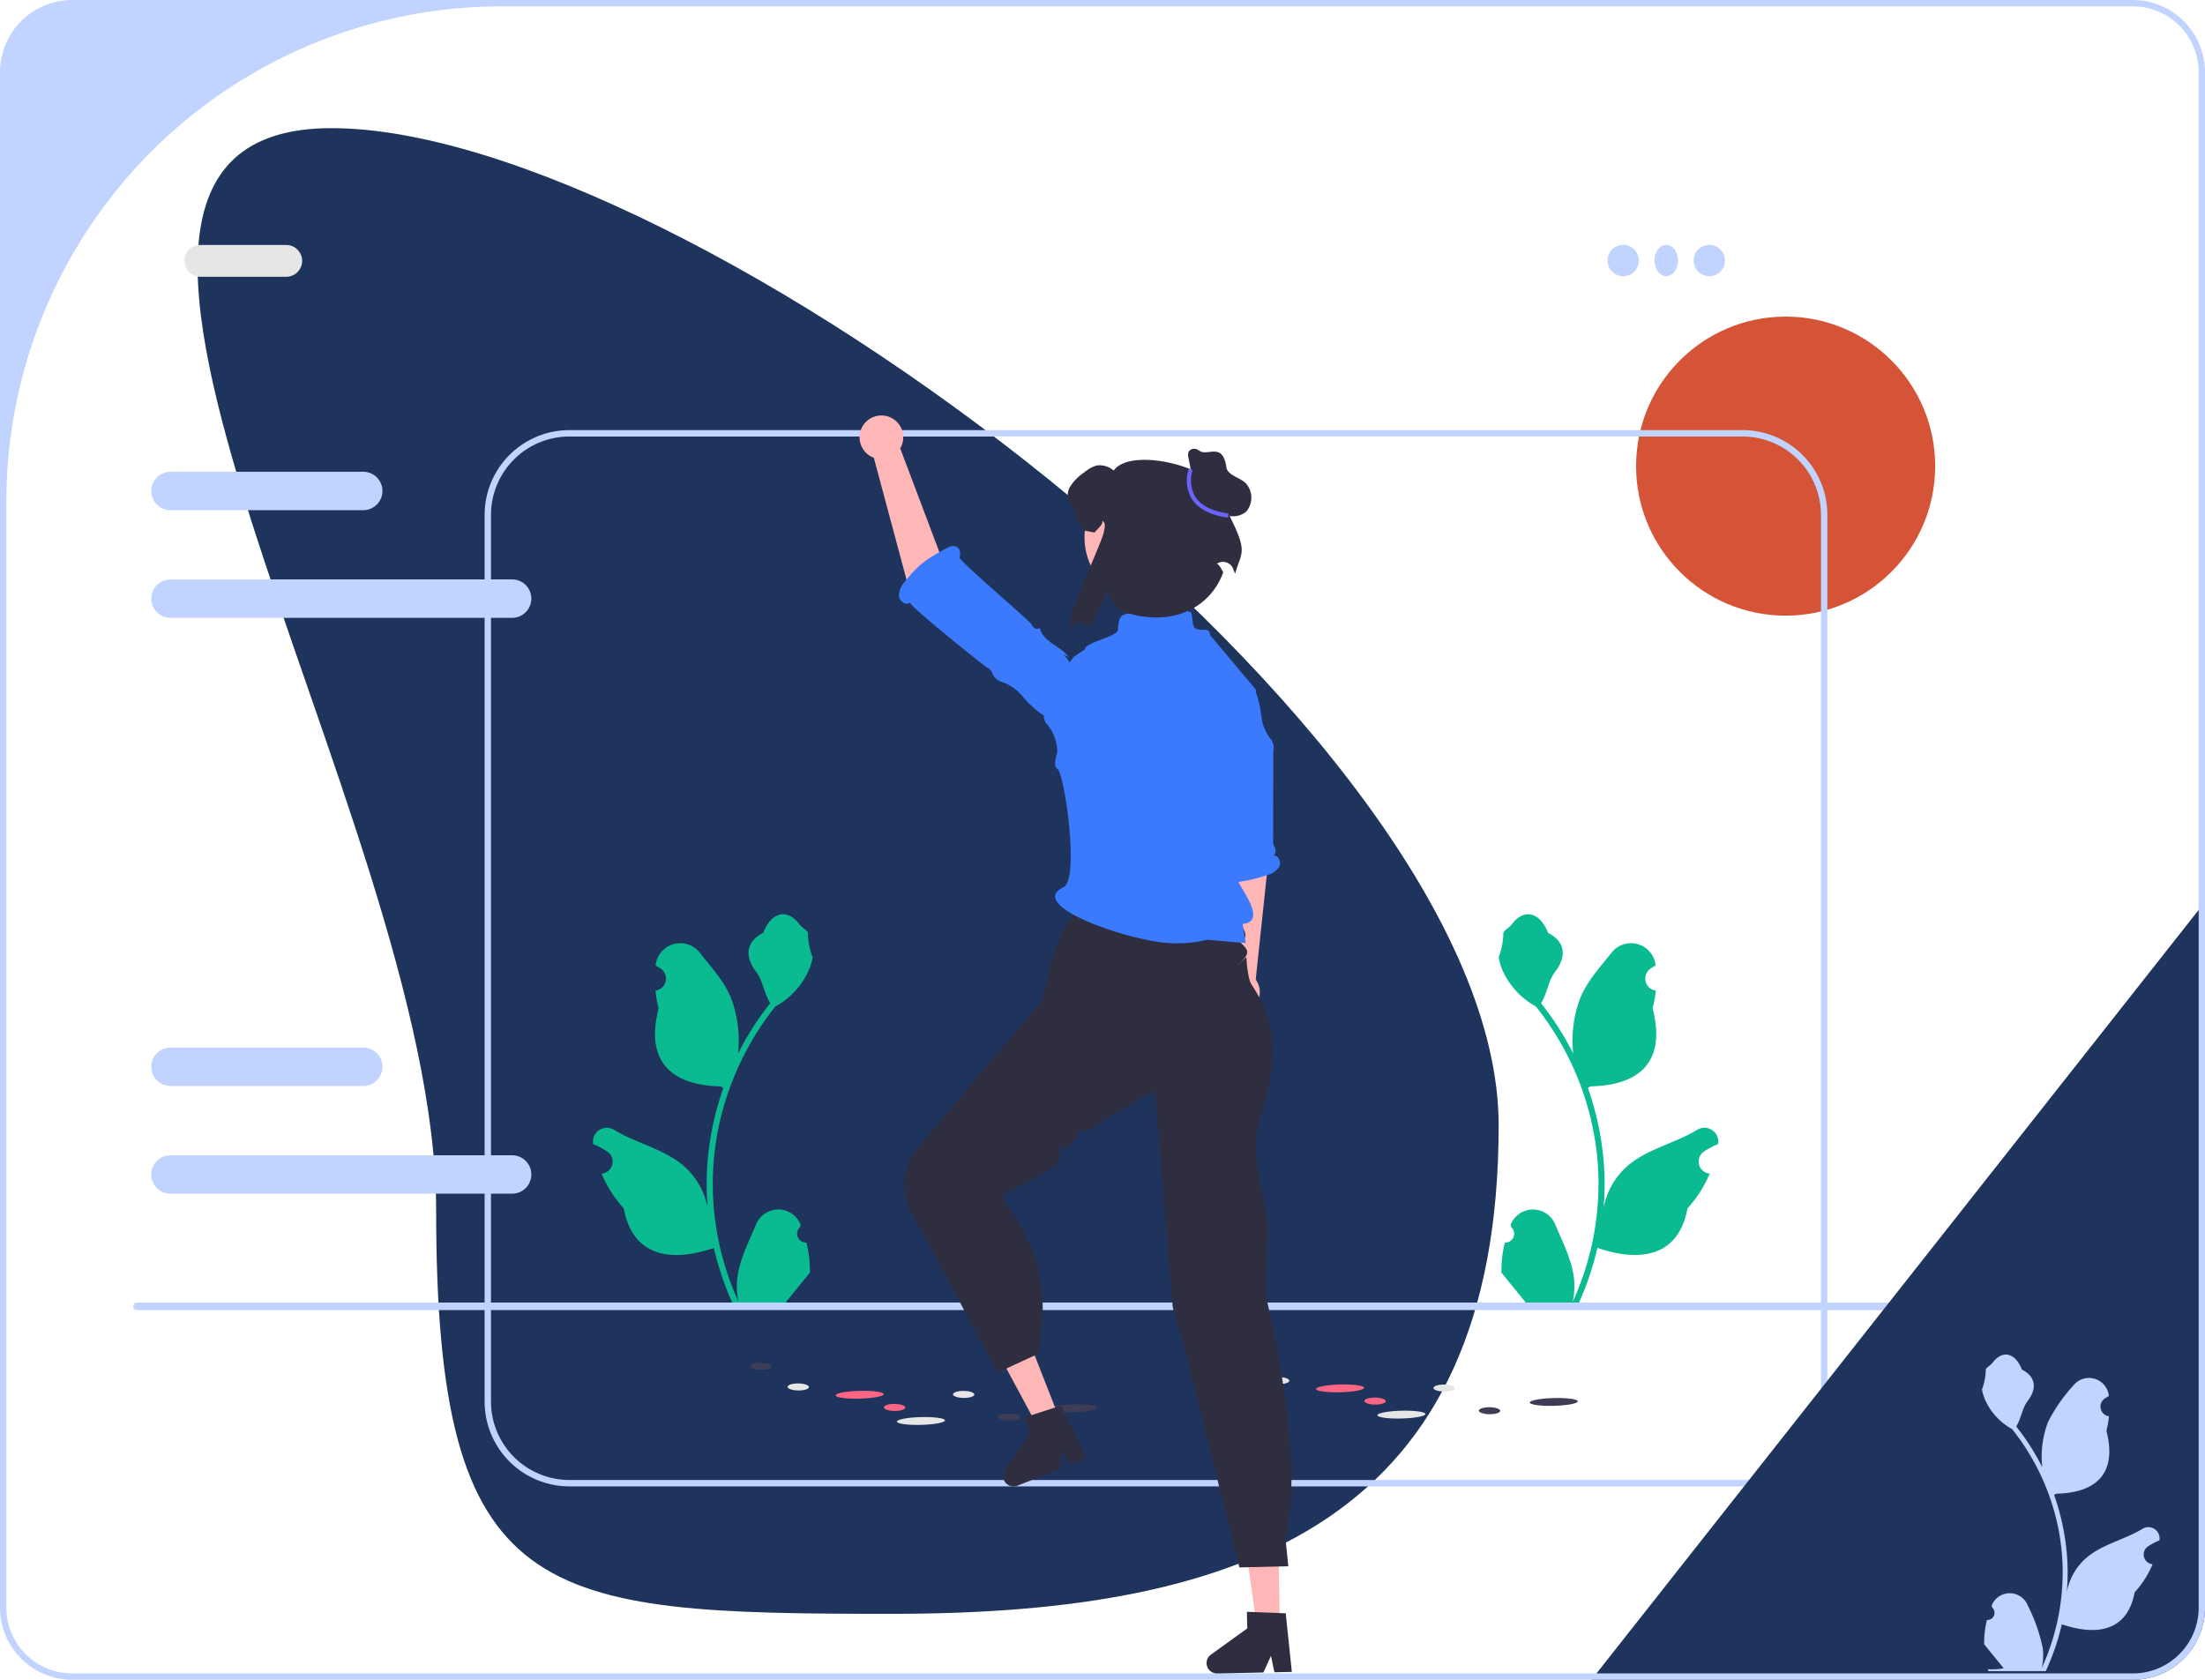 <svg id="treasury_illustration" xmlns="http://www.w3.org/2000/svg" width="281.608" height="214.559" viewBox="0 0 281.608 214.559">
  <g id="Group_241" data-name="Group 241" transform="translate(5.811 10.368)">
    <circle id="Ellipse_42" data-name="Ellipse 42" cx="19.099" cy="19.099" r="19.099" transform="translate(203.139 30.071)" fill="#d55438"/>
    <path id="Path_233" data-name="Path 233" d="M180.461,152.872c0,50.457-32.307,62.407-77.444,62.407s-58.254-1.19-58.254-51.647S-13.738,25.514,31.4,25.514,180.461,102.414,180.461,152.872Z" transform="translate(5.126 -19.514)" fill="#1e345d"/>
    <path id="Path_234" data-name="Path 234" d="M312.969,270.116H163.134a10.837,10.837,0,0,1-10.825-10.825V146.029A10.837,10.837,0,0,1,163.134,135.2H312.969a10.837,10.837,0,0,1,10.825,10.825V259.292a10.837,10.837,0,0,1-10.825,10.825Zm-149.835-134.1a10.023,10.023,0,0,0-10.012,10.012V259.292A10.023,10.023,0,0,0,163.134,269.3H312.969a10.023,10.023,0,0,0,10.012-10.012V146.029a10.023,10.023,0,0,0-10.012-10.012H163.134Z" transform="translate(-96.228 -90.63)" fill="#c1d3ff"/>
    <g id="Group_239" data-name="Group 239" transform="translate(90.008 163.695)">
      <ellipse id="Ellipse_43" data-name="Ellipse 43" cx="3.071" cy="0.498" rx="3.071" ry="0.498" transform="translate(18.718 7.019) rotate(-1.469)" fill="#e6e6e6"/>
      <ellipse id="Ellipse_44" data-name="Ellipse 44" cx="3.071" cy="0.498" rx="3.071" ry="0.498" transform="translate(38.175 5.398) rotate(-1.469)" fill="#3f3d56"/>
      <ellipse id="Ellipse_45" data-name="Ellipse 45" cx="3.071" cy="0.498" rx="3.071" ry="0.498" transform="translate(10.886 3.668) rotate(-1.469)" fill="#ff6584"/>
      <ellipse id="Ellipse_46" data-name="Ellipse 46" cx="0.448" cy="1.364" rx="0.448" ry="1.364" transform="matrix(0.011, -1, 1, 0.011, 4.76, 3.525)" fill="#e6e6e6"/>
      <ellipse id="Ellipse_47" data-name="Ellipse 47" cx="0.448" cy="1.364" rx="0.448" ry="1.364" transform="matrix(0.011, -1, 1, 0.011, 0, 0.896)" fill="#3f3d56"/>
      <ellipse id="Ellipse_48" data-name="Ellipse 48" cx="0.448" cy="1.364" rx="0.448" ry="1.364" transform="matrix(0.011, -1, 1, 0.011, 25.886, 4.479)" fill="#e6e6e6"/>
      <ellipse id="Ellipse_49" data-name="Ellipse 49" cx="0.448" cy="1.364" rx="0.448" ry="1.364" transform="matrix(0.011, -1, 1, 0.011, 17.064, 6.142)" fill="#ff6584"/>
      <ellipse id="Ellipse_50" data-name="Ellipse 50" cx="0.448" cy="1.364" rx="0.448" ry="1.364" transform="matrix(0.011, -1, 1, 0.011, 31.685, 7.373)" fill="#3f3d56"/>
    </g>
    <g id="Group_240" data-name="Group 240" transform="translate(151.369 162.882)">
      <ellipse id="Ellipse_51" data-name="Ellipse 51" cx="3.071" cy="0.498" rx="3.071" ry="0.498" transform="translate(18.718 7.019) rotate(-1.469)" fill="#e6e6e6"/>
      <ellipse id="Ellipse_52" data-name="Ellipse 52" cx="3.071" cy="0.498" rx="3.071" ry="0.498" transform="translate(38.175 5.399) rotate(-1.469)" fill="#3f3d56"/>
      <ellipse id="Ellipse_53" data-name="Ellipse 53" cx="3.071" cy="0.498" rx="3.071" ry="0.498" transform="translate(10.886 3.668) rotate(-1.469)" fill="#ff6584"/>
      <ellipse id="Ellipse_54" data-name="Ellipse 54" cx="0.448" cy="1.364" rx="0.448" ry="1.364" transform="matrix(0.011, -1, 1, 0.011, 4.76, 3.525)" fill="#e6e6e6"/>
      <ellipse id="Ellipse_55" data-name="Ellipse 55" cx="0.448" cy="1.364" rx="0.448" ry="1.364" transform="matrix(0.011, -1, 1, 0.011, 0, 0.896)" fill="#3f3d56"/>
      <ellipse id="Ellipse_56" data-name="Ellipse 56" cx="0.448" cy="1.364" rx="0.448" ry="1.364" transform="matrix(0.011, -1, 1, 0.011, 25.886, 4.479)" fill="#e6e6e6"/>
      <ellipse id="Ellipse_57" data-name="Ellipse 57" cx="0.448" cy="1.364" rx="0.448" ry="1.364" transform="matrix(0.011, -1, 1, 0.011, 17.064, 6.142)" fill="#ff6584"/>
      <ellipse id="Ellipse_58" data-name="Ellipse 58" cx="0.448" cy="1.364" rx="0.448" ry="1.364" transform="matrix(0.011, -1, 1, 0.011, 31.685, 7.373)" fill="#3f3d56"/>
    </g>
    <path id="Path_235" data-name="Path 235" d="M213.613,329.316a1.141,1.141,0,0,1-.827-1.977l.078-.311-.031-.075a3.064,3.064,0,0,0-5.651.021c-.924,2.226-2.1,4.456-2.391,6.81a9.063,9.063,0,0,0,.159,3.117,36.336,36.336,0,0,1-3.305-15.092,35.075,35.075,0,0,1,.218-3.913q.18-1.6.5-3.172a36.757,36.757,0,0,1,7.289-15.579,9.782,9.782,0,0,0,4.068-4.221,7.462,7.462,0,0,0,.679-2.039,9.209,9.209,0,0,1-.6-3.176c-.276-.419-.77-.627-1.071-1.036-1.5-2.033-3.565-1.678-4.643,1.085-2.3,1.163-2.326,3.091-.912,4.945.9,1.18,1.023,2.776,1.812,4.039-.081.1-.166.2-.247.308a37,37,0,0,0-3.861,6.117,15.379,15.379,0,0,0-.918-7.143c-.879-2.12-2.526-3.906-3.977-5.738a3.157,3.157,0,0,0-5.622,1.55l-.009.081q.323.182.633.387a1.547,1.547,0,0,1-.624,2.816l-.032,0a15.4,15.4,0,0,0,.406,2.3c-1.861,7.2,2.157,9.818,7.893,9.936.127.065.25.13.377.192a37.762,37.762,0,0,0-2.033,9.565A35.815,35.815,0,0,0,201,324.9l-.01-.068a9.464,9.464,0,0,0-3.231-5.465c-2.486-2.042-6-2.794-8.681-4.436a1.776,1.776,0,0,0-2.72,1.728l.011.072a10.4,10.4,0,0,1,1.166.562q.323.182.633.387a1.547,1.547,0,0,1-.624,2.816l-.032,0-.065.01a15.41,15.41,0,0,0,2.835,4.439c1.164,6.282,6.161,6.879,11.507,5.049h0a37.749,37.749,0,0,0,2.536,7.4h9.059c.032-.1.062-.2.091-.305a10.293,10.293,0,0,1-2.507-.149c.672-.825,1.344-1.656,2.016-2.481a.568.568,0,0,0,.042-.049c.341-.422.685-.841,1.026-1.263h0a15.078,15.078,0,0,0-.442-3.841h0Z" transform="translate(-116.428 -180.966)" fill="#0abb92"/>
    <path id="Path_236" data-name="Path 236" d="M471.789,329.316a1.141,1.141,0,0,0,.827-1.977l-.078-.311.031-.075a3.064,3.064,0,0,1,5.651.021c.924,2.226,2.1,4.456,2.391,6.81a9.064,9.064,0,0,1-.159,3.117,36.336,36.336,0,0,0,3.305-15.092,35.067,35.067,0,0,0-.218-3.913q-.18-1.6-.5-3.172a36.758,36.758,0,0,0-7.289-15.579,9.782,9.782,0,0,1-4.068-4.221,7.461,7.461,0,0,1-.679-2.039,9.21,9.21,0,0,0,.6-3.176c.276-.419.77-.627,1.072-1.036,1.5-2.033,3.565-1.678,4.643,1.085,2.3,1.163,2.326,3.091.912,4.945-.9,1.18-1.023,2.776-1.812,4.039.081.1.166.2.247.308a36.993,36.993,0,0,1,3.861,6.117,15.379,15.379,0,0,1,.918-7.143c.879-2.12,2.526-3.906,3.977-5.738a3.157,3.157,0,0,1,5.622,1.55l.009.081q-.323.182-.633.387a1.547,1.547,0,0,0,.624,2.816l.032,0a15.4,15.4,0,0,1-.406,2.3c1.861,7.2-2.157,9.818-7.893,9.936-.127.065-.25.13-.377.192a37.759,37.759,0,0,1,2.033,9.565,35.815,35.815,0,0,1-.026,5.783l.01-.068a9.464,9.464,0,0,1,3.231-5.465c2.486-2.042,6-2.794,8.681-4.436a1.776,1.776,0,0,1,2.72,1.728l-.011.072a10.393,10.393,0,0,0-1.166.562q-.323.182-.633.387a1.547,1.547,0,0,0,.624,2.816l.032,0,.065.01a15.41,15.41,0,0,1-2.835,4.439c-1.164,6.282-6.161,6.879-11.507,5.049h0a37.746,37.746,0,0,1-2.536,7.4h-9.059c-.033-.1-.062-.2-.091-.305a10.293,10.293,0,0,0,2.507-.149c-.672-.825-1.344-1.656-2.016-2.481a.565.565,0,0,1-.042-.049c-.341-.422-.685-.841-1.026-1.263h0a15.076,15.076,0,0,1,.442-3.841h0Z" transform="translate(-285.417 -180.966)" fill="#0abb92"/>
    <path id="Path_237" data-name="Path 237" d="M41.872,409.9a.482.482,0,0,0,.484.484H300.513a.484.484,0,0,0,0-.967H42.355A.482.482,0,0,0,41.872,409.9Z" transform="translate(-30.668 -253.413)" fill="#c1d3ff"/>
  </g>
  <path id="Path_238" data-name="Path 238" d="M70.958,81.064H59.986a2.032,2.032,0,1,1,0-4.064H70.958a2.032,2.032,0,0,1,0,4.064Z" transform="translate(-34.404 -45.71)" fill="#e6e6e6"/>
  <g id="Group_242" data-name="Group 242" transform="translate(205.062 31.198)">
    <circle id="Ellipse_59" data-name="Ellipse 59" cx="2" cy="2" r="2" transform="translate(0.242 0.081)" fill="#c1d3ff"/>
    <ellipse id="Ellipse_60" data-name="Ellipse 60" cx="1.5" cy="2" rx="1.5" ry="2" transform="translate(6.242 0.081)" fill="#c1d3ff"/>
    <circle id="Ellipse_61" data-name="Ellipse 61" cx="2" cy="2" r="2" transform="translate(11.242 0.081)" fill="#c1d3ff"/>
  </g>
  <path id="Path_239" data-name="Path 239" d="M578.529,283.5v90.135a9.231,9.231,0,0,1-9.22,9.22H500.17l.642-.813,76.9-97.51Z" transform="translate(-296.92 -168.297)" fill="#1e345d"/>
  <path id="Path_240" data-name="Path 240" d="M272.388,0H9.22A9.231,9.231,0,0,0,0,9.22V205.338a9.231,9.231,0,0,0,9.22,9.22H272.388a9.231,9.231,0,0,0,9.22-9.22V9.22A9.231,9.231,0,0,0,272.388,0ZM280.8,205.338a8.408,8.408,0,0,1-8.408,8.408H9.22a8.408,8.408,0,0,1-8.408-8.408V64.073A63.26,63.26,0,0,1,64.073.813H272.388A8.408,8.408,0,0,1,280.8,9.22Z" fill="#c1d3ff"/>
  <path id="Path_241" data-name="Path 241" d="M387.488,240.5l-1.242-19.236a3.111,3.111,0,0,0-3.265-2.9h0a3.111,3.111,0,0,0-2.934,3.432l1.9,19.942.645,12.166a2.715,2.715,0,1,0,3.381.842l1.511-14.249Z" transform="translate(-225.601 -129.629)" fill="#ffb6b6"/>
  <path id="Path_242" data-name="Path 242" d="M384.87,235.161h0a.917.917,0,0,0,.1-1.108,1.19,1.19,0,0,1-.167-.707c0-.048.012-11.473.022-11.52a1.8,1.8,0,0,0-.387-1.614,5.678,5.678,0,0,1-1.13-2.785,13.536,13.536,0,0,0-.73-3.173c-.62-1.442-2.022-2.7-3.85-2.007a3.614,3.614,0,0,0-1.823,1.593,9.035,9.035,0,0,0-.747,4.985l-.356-.661a13.815,13.815,0,0,1-.792,5.468c.41-.095.721,11.827.6,12.23a2.416,2.416,0,0,1-.784.967c-.385.364-.742.9-.35,1.416a1.131,1.131,0,0,0,.8.422,21.378,21.378,0,0,0,8.694-.985,2.608,2.608,0,0,0,1.592-1.063c.307-.579-.043-1.493-.7-1.461Z" transform="translate(-222.204 -125.883)" fill="#3b7afd"/>
  <g id="Group_243" data-name="Group 243" transform="translate(126.923 170.209)">
    <path id="Path_243" data-name="Path 243" d="M320.686,429.754l-2.763,1.082-5.582-10.377,4.077-1.6Z" transform="translate(-312.341 -418.862)" fill="#ffb6b6"/>
    <path id="Path_244" data-name="Path 244" d="M315.369,451.3a1.328,1.328,0,0,0,1.719.752l5.492-2.153.178-2.327,1.136,1.811,2.073-.811-3.318-6.753-.738.241-3.012.975-.971.316.775,1.977-3.2,4.748A1.326,1.326,0,0,0,315.369,451.3Z" transform="translate(-314.084 -432.491)" fill="#2f2e41"/>
  </g>
  <g id="Group_244" data-name="Group 244" transform="translate(154.095 195.759)">
    <path id="Path_245" data-name="Path 245" d="M395.495,493.431l-2.966.061-1.653-11.666,4.378-.091Z" transform="translate(-386.133 -481.735)" fill="#ffb6b6"/>
    <path id="Path_246" data-name="Path 246" d="M379.207,513.2a1.328,1.328,0,0,0,1.353,1.3l5.9-.123.971-2.122.44,2.092,2.225-.045-.78-7.484-.775-.029-3.163-.126-1.021-.039.044,2.123-4.643,3.35a1.326,1.326,0,0,0-.549,1.1Z" transform="translate(-379.206 -496.509)" fill="#2f2e41"/>
  </g>
  <path id="Path_247" data-name="Path 247" d="M308.11,272.273l19.508,3.407-.734,3.671s1.224,1.54.734,2.116-1.468-.4-.489.576,1.293,1.242-.176,2.711.9-.878.9-.878.112,2.7.681,3.549c3.936,5.866,2.88,11.112.868,17.884-1.139,3.832,1.209,11.219,1.209,12.568l-.23,9.455s5.139,20.8,2.447,30.589l.38,3.765-6.253.15-7.341-29.365a20.835,20.835,0,0,1-1.187-4.041c-.037-1.1-.037-.119-.037-1.1a18.973,18.973,0,0,0-.245-2.2c0-.245-1.958-24.174-1.958-24.174s-7.181,3.962-7.915,4.7-2.041.062-2.032.813-.674,1.023-1.219,1.625-1.444-.613-.955,1.1-6.5,4.317-7.231,5.051,5.748,6.039,4.936,16.2l-.406,4.064-5.283,2.438L284.8,315.925a7.145,7.145,0,0,1,1.021-7.609l15.95-18.918s1.937-9.294,3.65-10.273l2.692-6.852Z" transform="translate(-168.674 -161.632)" fill="#2f2e41"/>
  <path id="Path_248" data-name="Path 248" d="M352.686,223.923c.171-.732-1.243-5.763-.641-7.542.394-1.165,1.341-2.024,1.329-3.411a2.188,2.188,0,0,0-.017-.279c-.005-.049-.015-.1-.022-.15,1.225-4.362,1.838-12.472,1.838-12.472l-5.861-6.989c0-.03-.009-.06-.012-.09-.12-1.033-.99-.283-1.945-.826-.426-.24-.2-2.2-.7-2.066-.017,0-.032.011-.049.017l-.015-.017-.967-1.04-5.318-.489-1.236,1.686v.012c-1.053.2-1.324.311-1.484,1.478-.029.22-.049.44-.056.663-.036.833-4.39,1.668-4.19,2.46l-1.43.953s-5.372,6.7-3.414,8.654a5.674,5.674,0,0,1,1.292,3.323c.005.045.015.086.023.129-.224.72-.537,1.944-.025,2.208.911.47,2.873,14.145.8,15.121-4.911,2.312,8.264,6.864,13.506,7.141a15.941,15.941,0,0,0,4.838-.418l4.924.416-.406-2.438C356.979,229.654,352.51,224.682,352.686,223.923Z" transform="translate(-194.755 -111.941)" fill="#3b7afd"/>
  <g id="Group_245" data-name="Group 245" transform="translate(109.783 53.074)">
    <path id="Path_249" data-name="Path 249" d="M276.386,152.451l14.359,12.358a3.2,3.2,0,0,0,4.438.627h0a3.2,3.2,0,0,0,.563-4.6l-15.324-12.588-5.074-13.442a2.788,2.788,0,1,0-3.371,1.2l4.41,16.448Z" transform="translate(-270.16 -130.609)" fill="#ffb6b6"/>
    <path id="Path_250" data-name="Path 250" d="M283.912,178.874h0c-.074.42,9.5,8.133,9.889,8.319a1.222,1.222,0,0,1,.544.51,1.123,1.123,0,0,1,.062.134A1.843,1.843,0,0,0,295.653,189a5.83,5.83,0,0,1,2.547,1.742,13.9,13.9,0,0,0,2.425,2.3c1.349.882,3.261,1.16,4.433-.467a3.71,3.71,0,0,0,.656-2.4,9.276,9.276,0,0,0-2.189-4.69l.679.363c-1.142-1.523-3.282-1.912-3.734-3.762-.3.314-.872.025-1-.387s-9.322-8.166-9.224-8.586c.123-.53.127-1.188-.5-1.41a1.161,1.161,0,0,0-.926.094c-2.659,1.423-3.709,2.037-5.571,4.409a2.678,2.678,0,0,0-.76,1.813C282.553,178.689,283.371,179.273,283.912,178.874Z" transform="translate(-277.474 -154.97)" fill="#3b7afd"/>
  </g>
  <circle id="Ellipse_62" data-name="Ellipse 62" cx="8.417" cy="8.417" r="8.417" transform="translate(138.507 60.23)" fill="#ffb6b6"/>
  <path id="Path_251" data-name="Path 251" d="M93.631,182.13H50a2.453,2.453,0,0,0,0,4.906H93.631a2.453,2.453,0,0,0,0-4.906Z" transform="translate(-28.226 -108.12)" fill="#c1d3ff"/>
  <path id="Path_252" data-name="Path 252" d="M74.615,148.286H50a2.453,2.453,0,0,0,0,4.906H74.615a2.453,2.453,0,0,0,0-4.906Z" transform="translate(-28.226 -88.028)" fill="#c1d3ff"/>
  <path id="Path_253" data-name="Path 253" d="M93.631,363.13H50a2.453,2.453,0,1,0,0,4.906H93.631a2.453,2.453,0,1,0,0-4.906Z" transform="translate(-28.226 -215.568)" fill="#c1d3ff"/>
  <path id="Path_254" data-name="Path 254" d="M74.615,329.286H50a2.453,2.453,0,1,0,0,4.906H74.615a2.453,2.453,0,1,0,0-4.906Z" transform="translate(-28.226 -195.477)" fill="#c1d3ff"/>
  <path id="Path_255" data-name="Path 255" d="M623.536,459.687a.922.922,0,0,0,.668-1.6l-.063-.251.025-.06a2.476,2.476,0,0,1,4.568.017,21.99,21.99,0,0,1,1.933,5.5,7.329,7.329,0,0,1-.129,2.52,29.374,29.374,0,0,0,2.672-12.2,28.349,28.349,0,0,0-.176-3.163q-.146-1.291-.4-2.564a29.713,29.713,0,0,0-5.892-12.593,7.907,7.907,0,0,1-3.289-3.412,6.03,6.03,0,0,1-.549-1.648,7.446,7.446,0,0,0,.483-2.567c.223-.339.622-.507.866-.837,1.212-1.643,2.882-1.356,3.753.877,1.862.94,1.88,2.5.737,4-.727.954-.827,2.244-1.464,3.265.066.084.134.165.2.249a29.906,29.906,0,0,1,3.121,4.945,12.432,12.432,0,0,1,.742-5.774,20.823,20.823,0,0,1,3.215-4.639,2.552,2.552,0,0,1,4.545,1.253l.007.065q-.261.147-.511.313a1.251,1.251,0,0,0,.5,2.276l.026,0a12.444,12.444,0,0,1-.328,1.861c1.5,5.817-1.743,7.936-6.38,8.031-.1.052-.2.1-.3.155a30.526,30.526,0,0,1,1.643,7.732,28.948,28.948,0,0,1-.021,4.674l.008-.055a7.649,7.649,0,0,1,2.612-4.417c2.01-1.651,4.849-2.259,7.017-3.586a1.436,1.436,0,0,1,2.2,1.4l-.009.058a8.4,8.4,0,0,0-.942.454q-.261.147-.511.313a1.251,1.251,0,0,0,.5,2.276l.026,0,.052.008a12.457,12.457,0,0,1-2.291,3.588c-.941,5.078-4.98,5.56-9.3,4.081h0a30.517,30.517,0,0,1-2.05,5.984H623.72c-.026-.081-.05-.165-.073-.247a8.322,8.322,0,0,0,2.026-.121c-.543-.667-1.087-1.339-1.63-2.005a.484.484,0,0,1-.034-.039c-.276-.341-.554-.68-.829-1.021h0a12.189,12.189,0,0,1,.357-3.1h0Z" transform="translate(-369.778 -252.764)" fill="#c1d3ff"/>
  <g id="Group_246" data-name="Group 246" transform="translate(136.372 57.325)">
    <path id="Path_256" data-name="Path 256" d="M355.6,150.42c1.177-4.292-11.654-7.973-14.148-4.516a2.72,2.72,0,0,0-2.216-.639,4.585,4.585,0,0,0-1.565.892,6.18,6.18,0,0,0-1.758,1.77,2.1,2.1,0,0,0,.078,2.358c.437.5,1.205,3.179,1.863,3.312.458.093.844.169,1.176.223.3-.431,1.049-.973.995-1.494.446.3.283.815.193,1.347-.3,1.769-7.049,15.464-3.183,11.429a8.1,8.1,0,0,0,1.4.63,17.629,17.629,0,0,0,2.186-4.764l0,.032a3.756,3.756,0,0,0,2.712,3.143c5.8,1.681,10.5-.786,12.111-5.234-.591-1.2-.849-1.07-.8-1.105a1.389,1.389,0,0,1,2.069.659c.094.245.179.454.252.612.841-3.009,1.842-2.575-1.375-8.653Z" transform="translate(-335.594 -143.126)" fill="#2f2e41"/>
    <path id="Path_257" data-name="Path 257" d="M374.035,145.247l-.593-3.03a1.209,1.209,0,0,1,.018-.764.82.82,0,0,1,.857-.375c.33.048.577.349.905.407,1.142.2,2.651-.926,3.06,1.927.171,1.19,2.069,1.315,2.7,2.336a2.738,2.738,0,0,1-.153,3.329,2.61,2.61,0,0,1-2.7.4,5.867,5.867,0,0,1-2.247-1.752,20.232,20.232,0,0,0-1.924-2.137" transform="translate(-358.03 -141.068)" fill="#2f2e41"/>
    <path id="Path_258" data-name="Path 258" d="M378.255,153.547c-2.315-.323-3.894-1.166-4.691-2.5a4.7,4.7,0,0,1-.314-3.759l.489.182a4.239,4.239,0,0,0,.276,3.314c.713,1.192,2.164,1.948,4.312,2.248Z" transform="translate(-357.795 -144.759)" fill="#6c63ff"/>
  </g>
</svg>
